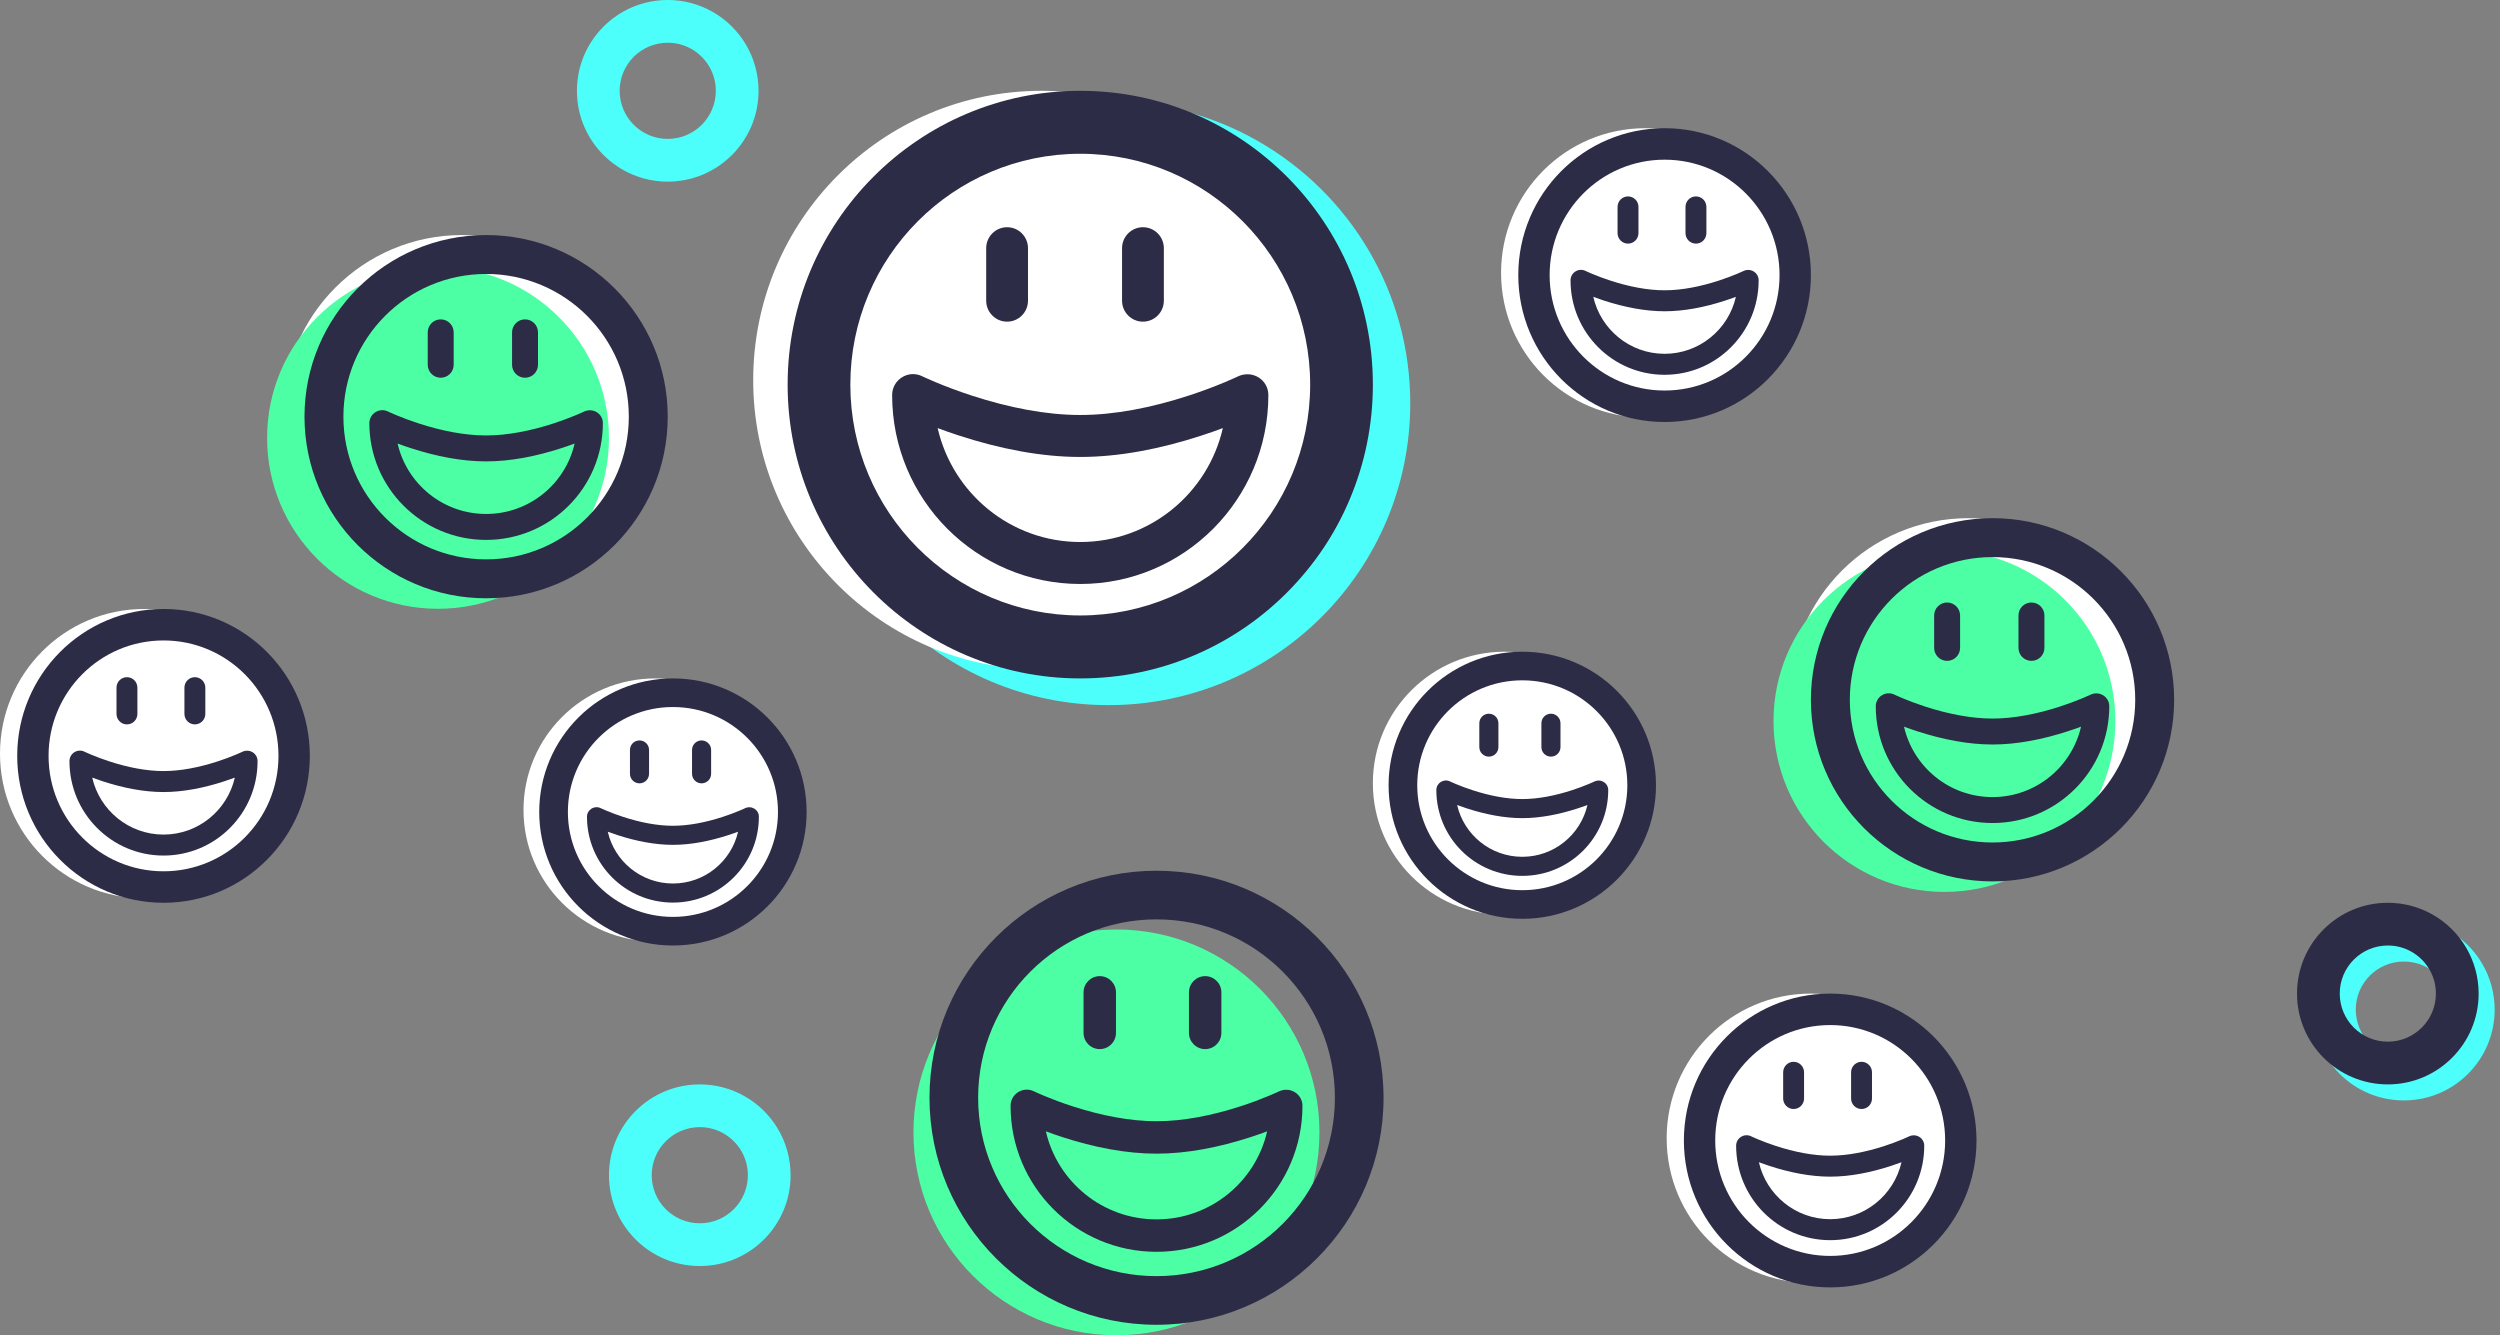 <svg width="468px" height="250px" viewBox="758 3112 468 250" version="1.1" xmlns="http://www.w3.org/2000/svg" xmlns:xlink="http://www.w3.org/1999/xlink">
    <rect x="758" y="3112" width="468" height="250" fill="#808080" stroke="none"/>
    <g id="Group-13-Copy-3" stroke="none" stroke-width="1" fill="none" fill-rule="evenodd" transform="translate(758, 3112)">
        <g id="Group-12-Copy">
            <path d="M125,34 C115.611,34 108,26.389 108,17 C108,7.611 115.611,0 125,0 C127.975,0 130.848,0.769 133.384,2.208 C138.664,5.206 142,10.813 142,17 C142,26.389 134.389,34 125,34 Z M125,26 C129.971,26 134,21.971 134,17 C134,13.722 132.236,10.756 129.434,9.165 C128.094,8.405 126.581,8 125,8 C120.029,8 116,12.029 116,17 C116,21.971 120.029,26 125,26 Z" id="Oval-Copy-2" fill="#4CFFFA" fill-rule="nonzero"></path>
            <path d="M131,237 C121.611,237 114,229.389 114,220 C114,210.611 121.611,203 131,203 C133.975,203 136.848,203.769 139.384,205.208 C144.664,208.206 148,213.813 148,220 C148,229.389 140.389,237 131,237 Z M131,229 C135.971,229 140,224.971 140,220 C140,216.722 138.236,213.756 135.434,212.165 C134.094,211.405 132.581,211 131,211 C126.029,211 122,215.029 122,220 C122,224.971 126.029,229 131,229 Z" id="Oval-Copy-3" fill="#4CFFFA" fill-rule="nonzero"></path>
            <path d="M450,206 C440.611,206 433,198.389 433,189 C433,179.611 440.611,172 450,172 C452.975,172 455.848,172.769 458.384,174.208 C463.664,177.206 467,182.813 467,189 C467,198.389 459.389,206 450,206 Z M450,198 C454.971,198 459,193.971 459,189 C459,185.722 457.236,182.756 454.434,181.165 C453.094,180.405 451.581,180 450,180 C445.029,180 441,184.029 441,189 C441,193.971 445.029,198 450,198 Z" id="Oval" fill="#4CFFFA" fill-rule="nonzero"></path>
            <path d="M447,203 C437.611,203 430,195.389 430,186 C430,176.611 437.611,169 447,169 C449.975,169 452.848,169.769 455.384,171.208 C460.664,174.206 464,179.813 464,186 C464,195.389 456.389,203 447,203 Z M447,195 C451.971,195 456,190.971 456,186 C456,182.722 454.236,179.756 451.434,178.165 C450.094,177.405 448.581,177 447,177 C442.029,177 438,181.029 438,186 C438,190.971 442.029,195 447,195 Z" id="Oval" fill="#2C2C46" fill-rule="nonzero"></path>
            <path d="M207.5,132 C176.296,132 151,106.704 151,75.5 C151,44.296 176.296,19 207.5,19 C217.397,19 226.932,21.551 235.356,26.334 C252.915,36.302 264,54.934 264,75.5 C264,106.704 238.704,132 207.5,132 Z M207.5,124 C234.286,124 256,102.286 256,75.5 C256,57.842 246.487,41.852 231.407,33.291 C224.179,29.188 216.003,27 207.5,27 C180.714,27 159,48.714 159,75.5 C159,102.286 180.714,124 207.5,124 Z" id="Oval-Copy" fill="#4CFFFA" fill-rule="nonzero"></path>
            <g id="Group-14" transform="translate(171, 163)">
                <ellipse id="Oval-2-Copy" fill="#4CFFA5" cx="38" cy="48.979" rx="38" ry="37.979"></ellipse>
                <g id="emoji" transform="translate(3, 0)" fill-rule="nonzero" fill="#2C2C46">
                    <path d="M42.5,85 C19.028,85 0,65.972 0,42.5 C0,19.028 19.028,0 42.5,0 C65.972,0 85,19.028 85,42.5 C85,65.972 65.972,85 42.5,85 Z M42.5,75.893 C60.942,75.893 75.893,60.942 75.893,42.5 C75.893,24.058 60.942,9.107 42.5,9.107 C24.058,9.107 9.107,24.058 9.107,42.5 C9.107,60.942 24.058,75.893 42.5,75.893 Z" id="Oval-8"></path>
                    <path d="M42.5,71.339 C27.411,71.339 15.179,59.107 15.179,44.018 C15.179,41.775 17.527,40.307 19.543,41.288 C19.75,41.386 19.873,41.443 20.016,41.508 C20.432,41.697 20.919,41.91 21.47,42.14 C23.058,42.802 24.831,43.466 26.741,44.086 C32.155,45.843 37.549,46.893 42.5,46.893 C47.451,46.893 52.845,45.843 58.259,44.086 C60.169,43.466 61.942,42.802 63.53,42.14 C64.081,41.91 64.568,41.697 64.984,41.508 C65.127,41.443 65.25,41.386 65.353,41.338 C67.473,40.307 69.821,41.775 69.821,44.018 C69.821,59.107 57.589,71.339 42.5,71.339 Z M42.5,65.268 C52.595,65.268 61.046,58.228 63.212,48.79 C62.229,49.155 61.201,49.515 60.134,49.861 C54.163,51.799 48.174,52.965 42.5,52.965 C36.826,52.965 30.837,51.799 24.866,49.861 C23.799,49.515 22.771,49.155 21.788,48.79 C23.954,58.228 32.405,65.268 42.5,65.268 Z" id="Oval-8"></path>
                    <path d="M28.839,22.768 L28.839,30.357 C28.839,32.034 30.198,33.393 31.875,33.393 C33.552,33.393 34.911,32.034 34.911,30.357 L34.911,22.768 C34.911,21.091 33.552,19.732 31.875,19.732 C30.198,19.732 28.839,21.091 28.839,22.768 Z" id="Line"></path>
                    <path d="M48.571,22.768 L48.571,30.357 C48.571,32.034 49.931,33.393 51.607,33.393 C53.284,33.393 54.643,32.034 54.643,30.357 L54.643,22.768 C54.643,21.091 53.284,19.732 51.607,19.732 C49.931,19.732 48.571,21.091 48.571,22.768 Z" id="Line-Copy-2"></path>
                </g>
            </g>
            <g id="emoji" transform="translate(50, 44)">
                <ellipse id="Oval-2-Copy" fill="#FFFFFF" cx="36.5" cy="33.482" rx="33.5" ry="33.482"></ellipse>
                <ellipse id="Oval-2-Copy" fill="#4CFFA5" cx="32" cy="37.983" rx="32" ry="31.983"></ellipse>
                <path d="M41,68 C22.222,68 7,52.778 7,34 C7,15.222 22.222,0 41,0 C59.778,0 75,15.222 75,34 C75,52.778 59.778,68 41,68 Z M41,60.714 C55.754,60.714 67.714,48.754 67.714,34 C67.714,19.246 55.754,7.286 41,7.286 C26.246,7.286 14.286,19.246 14.286,34 C14.286,48.754 26.246,60.714 41,60.714 Z" id="Oval-8" fill="#2C2C46" fill-rule="nonzero"></path>
                <path d="M41,57.071 C28.929,57.071 19.143,47.286 19.143,35.214 C19.143,33.42 21.021,32.245 22.634,33.031 C22.8,33.109 22.898,33.155 23.012,33.206 C23.346,33.358 23.735,33.528 24.176,33.712 C25.446,34.242 26.865,34.773 28.393,35.269 C32.724,36.674 37.039,37.515 41,37.515 C44.961,37.515 49.276,36.674 53.607,35.269 C55.135,34.773 56.554,34.242 57.824,33.712 C58.265,33.528 58.654,33.358 58.988,33.206 C59.102,33.155 59.2,33.109 59.282,33.07 C60.979,32.245 62.857,33.42 62.857,35.214 C62.857,47.286 53.071,57.071 41,57.071 Z M41,52.214 C49.076,52.214 55.837,46.582 57.57,39.032 C56.783,39.324 55.961,39.612 55.107,39.889 C50.331,41.439 45.539,42.372 41,42.372 C36.461,42.372 31.669,41.439 26.893,39.889 C26.039,39.612 25.217,39.324 24.43,39.032 C26.163,46.582 32.924,52.214 41,52.214 Z" id="Oval-8" fill="#2C2C46" fill-rule="nonzero"></path>
                <path d="M30.071,18.214 L30.071,24.286 C30.071,25.627 31.159,26.714 32.5,26.714 C33.841,26.714 34.929,25.627 34.929,24.286 L34.929,18.214 C34.929,16.873 33.841,15.786 32.5,15.786 C31.159,15.786 30.071,16.873 30.071,18.214 Z" id="Line" fill="#2C2C46" fill-rule="nonzero"></path>
                <path d="M45.857,18.214 L45.857,24.286 C45.857,25.627 46.944,26.714 48.286,26.714 C49.627,26.714 50.714,25.627 50.714,24.286 L50.714,18.214 C50.714,16.873 49.627,15.786 48.286,15.786 C46.944,15.786 45.857,16.873 45.857,18.214 Z" id="Line-Copy-2" fill="#2C2C46" fill-rule="nonzero"></path>
            </g>
            <g id="emoji-copy-5" transform="translate(332, 97)">
                <ellipse id="Oval-2-Copy" fill="#FFFFFF" cx="36.5" cy="33.482" rx="33.5" ry="33.482"></ellipse>
                <ellipse id="Oval-2-Copy" fill="#4CFFA5" cx="32" cy="37.983" rx="32" ry="31.983"></ellipse>
                <path d="M41,68 C22.222,68 7,52.778 7,34 C7,15.222 22.222,0 41,0 C59.778,0 75,15.222 75,34 C75,52.778 59.778,68 41,68 Z M41,60.714 C55.754,60.714 67.714,48.754 67.714,34 C67.714,19.246 55.754,7.286 41,7.286 C26.246,7.286 14.286,19.246 14.286,34 C14.286,48.754 26.246,60.714 41,60.714 Z" id="Oval-8" fill="#2C2C46" fill-rule="nonzero"></path>
                <path d="M41,57.071 C28.929,57.071 19.143,47.286 19.143,35.214 C19.143,33.42 21.021,32.245 22.634,33.031 C22.8,33.109 22.898,33.155 23.012,33.206 C23.346,33.358 23.735,33.528 24.176,33.712 C25.446,34.242 26.865,34.773 28.393,35.269 C32.724,36.674 37.039,37.515 41,37.515 C44.961,37.515 49.276,36.674 53.607,35.269 C55.135,34.773 56.554,34.242 57.824,33.712 C58.265,33.528 58.654,33.358 58.988,33.206 C59.102,33.155 59.2,33.109 59.282,33.07 C60.979,32.245 62.857,33.42 62.857,35.214 C62.857,47.286 53.071,57.071 41,57.071 Z M41,52.214 C49.076,52.214 55.837,46.582 57.57,39.032 C56.783,39.324 55.961,39.612 55.107,39.889 C50.331,41.439 45.539,42.372 41,42.372 C36.461,42.372 31.669,41.439 26.893,39.889 C26.039,39.612 25.217,39.324 24.43,39.032 C26.163,46.582 32.924,52.214 41,52.214 Z" id="Oval-8" fill="#2C2C46" fill-rule="nonzero"></path>
                <path d="M30.071,18.214 L30.071,24.286 C30.071,25.627 31.159,26.714 32.5,26.714 C33.841,26.714 34.929,25.627 34.929,24.286 L34.929,18.214 C34.929,16.873 33.841,15.786 32.5,15.786 C31.159,15.786 30.071,16.873 30.071,18.214 Z" id="Line" fill="#2C2C46" fill-rule="nonzero"></path>
                <path d="M45.857,18.214 L45.857,24.286 C45.857,25.627 46.944,26.714 48.286,26.714 C49.627,26.714 50.714,25.627 50.714,24.286 L50.714,18.214 C50.714,16.873 49.627,15.786 48.286,15.786 C46.944,15.786 45.857,16.873 45.857,18.214 Z" id="Line-Copy-2" fill="#2C2C46" fill-rule="nonzero"></path>
            </g>
            <g id="emoji-copy-3" transform="translate(98, 127)">
                <ellipse id="Oval-2-Copy" fill="#FFFFFF" cx="24.66" cy="24.619" rx="24.66" ry="24.619"></ellipse>
                <path d="M27.972,50 C14.15,50 2.944,38.807 2.944,25 C2.944,11.193 14.15,0 27.972,0 C41.795,0 53,11.193 53,25 C53,38.807 41.795,50 27.972,50 Z M27.972,44.643 C38.833,44.643 47.637,35.848 47.637,25 C47.637,14.152 38.833,5.357 27.972,5.357 C17.112,5.357 8.308,14.152 8.308,25 C8.308,35.848 17.112,44.643 27.972,44.643 Z" id="Oval-8" fill="#2C2C46" fill-rule="nonzero"></path>
                <path d="M27.972,41.964 C19.086,41.964 11.883,34.769 11.883,25.893 C11.883,24.574 13.266,23.71 14.453,24.287 C14.575,24.345 14.647,24.378 14.731,24.417 C14.977,24.528 15.263,24.653 15.588,24.788 C16.523,25.178 17.567,25.568 18.692,25.933 C21.88,26.967 25.056,27.584 27.972,27.584 C30.888,27.584 34.065,26.967 37.253,25.933 C38.377,25.568 39.422,25.178 40.356,24.788 C40.681,24.653 40.968,24.528 41.213,24.417 C41.297,24.378 41.37,24.345 41.43,24.316 C42.679,23.71 44.062,24.574 44.062,25.893 C44.062,34.769 36.858,41.964 27.972,41.964 Z M27.972,38.393 C33.917,38.393 38.894,34.252 40.169,28.7 C39.591,28.915 38.985,29.126 38.356,29.33 C34.841,30.47 31.313,31.156 27.972,31.156 C24.631,31.156 21.104,30.47 17.588,29.33 C16.959,29.126 16.354,28.915 15.775,28.7 C17.05,34.252 22.027,38.393 27.972,38.393 Z" id="Oval-8" fill="#2C2C46" fill-rule="nonzero"></path>
                <path d="M19.928,13.393 L19.928,17.857 C19.928,18.843 20.728,19.643 21.715,19.643 C22.703,19.643 23.503,18.843 23.503,17.857 L23.503,13.393 C23.503,12.407 22.703,11.607 21.715,11.607 C20.728,11.607 19.928,12.407 19.928,13.393 Z" id="Line" fill="#2C2C46" fill-rule="nonzero"></path>
                <path d="M31.548,13.393 L31.548,17.857 C31.548,18.843 32.348,19.643 33.335,19.643 C34.323,19.643 35.123,18.843 35.123,17.857 L35.123,13.393 C35.123,12.407 34.323,11.607 33.335,11.607 C32.348,11.607 31.548,12.407 31.548,13.393 Z" id="Line-Copy-2" fill="#2C2C46" fill-rule="nonzero"></path>
            </g>
            <g id="emoji-copy-4" transform="translate(257, 122)">
                <ellipse id="Oval-2-Copy" fill="#FFFFFF" cx="24.66" cy="24.619" rx="24.66" ry="24.619"></ellipse>
                <path d="M27.972,50 C14.15,50 2.944,38.807 2.944,25 C2.944,11.193 14.15,0 27.972,0 C41.795,0 53,11.193 53,25 C53,38.807 41.795,50 27.972,50 Z M27.972,44.643 C38.833,44.643 47.637,35.848 47.637,25 C47.637,14.152 38.833,5.357 27.972,5.357 C17.112,5.357 8.308,14.152 8.308,25 C8.308,35.848 17.112,44.643 27.972,44.643 Z" id="Oval-8" fill="#2C2C46" fill-rule="nonzero"></path>
                <path d="M27.972,41.964 C19.086,41.964 11.883,34.769 11.883,25.893 C11.883,24.574 13.266,23.71 14.453,24.287 C14.575,24.345 14.647,24.378 14.731,24.417 C14.977,24.528 15.263,24.653 15.588,24.788 C16.523,25.178 17.567,25.568 18.692,25.933 C21.88,26.967 25.056,27.584 27.972,27.584 C30.888,27.584 34.065,26.967 37.253,25.933 C38.377,25.568 39.422,25.178 40.356,24.788 C40.681,24.653 40.968,24.528 41.213,24.417 C41.297,24.378 41.37,24.345 41.43,24.316 C42.679,23.71 44.062,24.574 44.062,25.893 C44.062,34.769 36.858,41.964 27.972,41.964 Z M27.972,38.393 C33.917,38.393 38.894,34.252 40.169,28.7 C39.591,28.915 38.985,29.126 38.356,29.33 C34.841,30.47 31.313,31.156 27.972,31.156 C24.631,31.156 21.104,30.47 17.588,29.33 C16.959,29.126 16.354,28.915 15.775,28.7 C17.05,34.252 22.027,38.393 27.972,38.393 Z" id="Oval-8" fill="#2C2C46" fill-rule="nonzero"></path>
                <path d="M19.928,13.393 L19.928,17.857 C19.928,18.843 20.728,19.643 21.715,19.643 C22.703,19.643 23.503,18.843 23.503,17.857 L23.503,13.393 C23.503,12.407 22.703,11.607 21.715,11.607 C20.728,11.607 19.928,12.407 19.928,13.393 Z" id="Line" fill="#2C2C46" fill-rule="nonzero"></path>
                <path d="M31.548,13.393 L31.548,17.857 C31.548,18.843 32.348,19.643 33.335,19.643 C34.323,19.643 35.123,18.843 35.123,17.857 L35.123,13.393 C35.123,12.407 34.323,11.607 33.335,11.607 C32.348,11.607 31.548,12.407 31.548,13.393 Z" id="Line-Copy-2" fill="#2C2C46" fill-rule="nonzero"></path>
            </g>
            <g id="emoji-copy" transform="translate(0, 114)">
                <ellipse id="Oval-2-Copy" fill="#FFFFFF" cx="26.986" cy="27.081" rx="26.986" ry="27.081"></ellipse>
                <path d="M30.611,55 C15.485,55 3.222,42.688 3.222,27.5 C3.222,12.312 15.485,0 30.611,0 C45.738,0 58,12.312 58,27.5 C58,42.688 45.738,55 30.611,55 Z M30.611,49.107 C42.496,49.107 52.131,39.433 52.131,27.5 C52.131,15.567 42.496,5.893 30.611,5.893 C18.726,5.893 9.091,15.567 9.091,27.5 C9.091,39.433 18.726,49.107 30.611,49.107 Z" id="Oval-8" fill="#2C2C46" fill-rule="nonzero"></path>
                <path d="M30.611,46.161 C20.887,46.161 13.004,38.246 13.004,28.482 C13.004,27.031 14.517,26.081 15.817,26.716 C15.95,26.779 16.029,26.816 16.121,26.858 C16.39,26.981 16.703,27.118 17.059,27.267 C18.082,27.696 19.224,28.125 20.455,28.526 C23.944,29.663 27.42,30.343 30.611,30.343 C33.802,30.343 37.278,29.663 40.767,28.526 C41.998,28.125 43.141,27.696 44.164,27.267 C44.519,27.118 44.833,26.981 45.101,26.858 C45.193,26.816 45.272,26.779 45.338,26.748 C46.705,26.081 48.218,27.031 48.218,28.482 C48.218,38.246 40.335,46.161 30.611,46.161 Z M30.611,42.232 C37.117,42.232 42.563,37.677 43.959,31.57 C43.325,31.806 42.663,32.039 41.975,32.263 C38.128,33.517 34.267,34.271 30.611,34.271 C26.955,34.271 23.095,33.517 19.247,32.263 C18.559,32.039 17.897,31.806 17.263,31.57 C18.659,37.677 24.105,42.232 30.611,42.232 Z" id="Oval-8" fill="#2C2C46" fill-rule="nonzero"></path>
                <path d="M21.808,14.732 L21.808,19.643 C21.808,20.728 22.683,21.607 23.764,21.607 C24.844,21.607 25.72,20.728 25.72,19.643 L25.72,14.732 C25.72,13.647 24.844,12.768 23.764,12.768 C22.683,12.768 21.808,13.647 21.808,14.732 Z" id="Line" fill="#2C2C46" fill-rule="nonzero"></path>
                <path d="M34.524,14.732 L34.524,19.643 C34.524,20.728 35.4,21.607 36.48,21.607 C37.561,21.607 38.437,20.728 38.437,19.643 L38.437,14.732 C38.437,13.647 37.561,12.768 36.48,12.768 C35.4,12.768 34.524,13.647 34.524,14.732 Z" id="Line-Copy-2" fill="#2C2C46" fill-rule="nonzero"></path>
            </g>
            <g id="emoji-copy-6" transform="translate(312, 186)">
                <ellipse id="Oval-2-Copy" fill="#FFFFFF" cx="26.986" cy="27.081" rx="26.986" ry="27.081"></ellipse>
                <path d="M30.611,55 C15.485,55 3.222,42.688 3.222,27.5 C3.222,12.312 15.485,0 30.611,0 C45.738,0 58,12.312 58,27.5 C58,42.688 45.738,55 30.611,55 Z M30.611,49.107 C42.496,49.107 52.131,39.433 52.131,27.5 C52.131,15.567 42.496,5.893 30.611,5.893 C18.726,5.893 9.091,15.567 9.091,27.5 C9.091,39.433 18.726,49.107 30.611,49.107 Z" id="Oval-8" fill="#2C2C46" fill-rule="nonzero"></path>
                <path d="M30.611,46.161 C20.887,46.161 13.004,38.246 13.004,28.482 C13.004,27.031 14.517,26.081 15.817,26.716 C15.95,26.779 16.029,26.816 16.121,26.858 C16.39,26.981 16.703,27.118 17.059,27.267 C18.082,27.696 19.224,28.125 20.455,28.526 C23.944,29.663 27.42,30.343 30.611,30.343 C33.802,30.343 37.278,29.663 40.767,28.526 C41.998,28.125 43.141,27.696 44.164,27.267 C44.519,27.118 44.833,26.981 45.101,26.858 C45.193,26.816 45.272,26.779 45.338,26.748 C46.705,26.081 48.218,27.031 48.218,28.482 C48.218,38.246 40.335,46.161 30.611,46.161 Z M30.611,42.232 C37.117,42.232 42.563,37.677 43.959,31.57 C43.325,31.806 42.663,32.039 41.975,32.263 C38.128,33.517 34.267,34.271 30.611,34.271 C26.955,34.271 23.095,33.517 19.247,32.263 C18.559,32.039 17.897,31.806 17.263,31.57 C18.659,37.677 24.105,42.232 30.611,42.232 Z" id="Oval-8" fill="#2C2C46" fill-rule="nonzero"></path>
                <path d="M21.808,14.732 L21.808,19.643 C21.808,20.728 22.683,21.607 23.764,21.607 C24.844,21.607 25.72,20.728 25.72,19.643 L25.72,14.732 C25.72,13.647 24.844,12.768 23.764,12.768 C22.683,12.768 21.808,13.647 21.808,14.732 Z" id="Line" fill="#2C2C46" fill-rule="nonzero"></path>
                <path d="M34.524,14.732 L34.524,19.643 C34.524,20.728 35.4,21.607 36.48,21.607 C37.561,21.607 38.437,20.728 38.437,19.643 L38.437,14.732 C38.437,13.647 37.561,12.768 36.48,12.768 C35.4,12.768 34.524,13.647 34.524,14.732 Z" id="Line-Copy-2" fill="#2C2C46" fill-rule="nonzero"></path>
            </g>
            <g id="emoji-copy-7" transform="translate(281, 24)">
                <ellipse id="Oval-2-Copy" fill="#FFFFFF" cx="26.986" cy="27.081" rx="26.986" ry="27.081"></ellipse>
                <path d="M30.611,55 C15.485,55 3.222,42.688 3.222,27.5 C3.222,12.312 15.485,0 30.611,0 C45.738,0 58,12.312 58,27.5 C58,42.688 45.738,55 30.611,55 Z M30.611,49.107 C42.496,49.107 52.131,39.433 52.131,27.5 C52.131,15.567 42.496,5.893 30.611,5.893 C18.726,5.893 9.091,15.567 9.091,27.5 C9.091,39.433 18.726,49.107 30.611,49.107 Z" id="Oval-8" fill="#2C2C46" fill-rule="nonzero"></path>
                <path d="M30.611,46.161 C20.887,46.161 13.004,38.246 13.004,28.482 C13.004,27.031 14.517,26.081 15.817,26.716 C15.95,26.779 16.029,26.816 16.121,26.858 C16.39,26.981 16.703,27.118 17.059,27.267 C18.082,27.696 19.224,28.125 20.455,28.526 C23.944,29.663 27.42,30.343 30.611,30.343 C33.802,30.343 37.278,29.663 40.767,28.526 C41.998,28.125 43.141,27.696 44.164,27.267 C44.519,27.118 44.833,26.981 45.101,26.858 C45.193,26.816 45.272,26.779 45.338,26.748 C46.705,26.081 48.218,27.031 48.218,28.482 C48.218,38.246 40.335,46.161 30.611,46.161 Z M30.611,42.232 C37.117,42.232 42.563,37.677 43.959,31.57 C43.325,31.806 42.663,32.039 41.975,32.263 C38.128,33.517 34.267,34.271 30.611,34.271 C26.955,34.271 23.095,33.517 19.247,32.263 C18.559,32.039 17.897,31.806 17.263,31.57 C18.659,37.677 24.105,42.232 30.611,42.232 Z" id="Oval-8" fill="#2C2C46" fill-rule="nonzero"></path>
                <path d="M21.808,14.732 L21.808,19.643 C21.808,20.728 22.683,21.607 23.764,21.607 C24.844,21.607 25.72,20.728 25.72,19.643 L25.72,14.732 C25.72,13.647 24.844,12.768 23.764,12.768 C22.683,12.768 21.808,13.647 21.808,14.732 Z" id="Line" fill="#2C2C46" fill-rule="nonzero"></path>
                <path d="M34.524,14.732 L34.524,19.643 C34.524,20.728 35.4,21.607 36.48,21.607 C37.561,21.607 38.437,20.728 38.437,19.643 L38.437,14.732 C38.437,13.647 37.561,12.768 36.48,12.768 C35.4,12.768 34.524,13.647 34.524,14.732 Z" id="Line-Copy-2" fill="#2C2C46" fill-rule="nonzero"></path>
            </g>
            <g id="emoji-copy-2" transform="translate(141, 17)">
                <ellipse id="Oval-2-Copy" fill="#FFFFFF" cx="53.972" cy="54.162" rx="53.972" ry="54.162"></ellipse>
                <path d="M61.222,110 C30.969,110 6.444,85.376 6.444,55 C6.444,24.624 30.969,0 61.222,0 C91.475,0 116,24.624 116,55 C116,85.376 91.475,110 61.222,110 Z M61.222,98.214 C84.992,98.214 104.262,78.867 104.262,55 C104.262,31.133 84.992,11.786 61.222,11.786 C37.452,11.786 18.183,31.133 18.183,55 C18.183,78.867 37.452,98.214 61.222,98.214 Z" id="Oval-8" fill="#2C2C46" fill-rule="nonzero"></path>
                <path d="M61.222,92.321 C41.774,92.321 26.008,76.491 26.008,56.964 C26.008,54.062 29.034,52.162 31.633,53.432 C31.9,53.559 32.058,53.632 32.242,53.716 C32.779,53.961 33.407,54.236 34.117,54.534 C36.163,55.391 38.449,56.25 40.91,57.053 C47.888,59.326 54.84,60.686 61.222,60.686 C67.604,60.686 74.556,59.326 81.534,57.053 C83.996,56.25 86.281,55.391 88.327,54.534 C89.038,54.236 89.665,53.961 90.202,53.716 C90.386,53.632 90.545,53.559 90.677,53.496 C93.41,52.162 96.437,54.062 96.437,56.964 C96.437,76.491 80.671,92.321 61.222,92.321 Z M61.222,84.464 C74.234,84.464 85.127,75.354 87.918,63.14 C86.651,63.613 85.326,64.078 83.95,64.526 C76.255,67.033 68.535,68.543 61.222,68.543 C53.91,68.543 46.189,67.033 38.495,64.526 C37.119,64.078 35.793,63.613 34.527,63.14 C37.318,75.354 48.21,84.464 61.222,84.464 Z" id="Oval-8" fill="#2C2C46" fill-rule="nonzero"></path>
                <path d="M43.615,29.464 L43.615,39.286 C43.615,41.455 45.367,43.214 47.528,43.214 C49.689,43.214 51.44,41.455 51.44,39.286 L51.44,29.464 C51.44,27.295 49.689,25.536 47.528,25.536 C45.367,25.536 43.615,27.295 43.615,29.464 Z" id="Line" fill="#2C2C46" fill-rule="nonzero"></path>
                <path d="M69.048,29.464 L69.048,39.286 C69.048,41.455 70.799,43.214 72.96,43.214 C75.121,43.214 76.873,41.455 76.873,39.286 L76.873,29.464 C76.873,27.295 75.121,25.536 72.96,25.536 C70.799,25.536 69.048,27.295 69.048,29.464 Z" id="Line-Copy-2" fill="#2C2C46" fill-rule="nonzero"></path>
            </g>
        </g>
    </g>
</svg>
